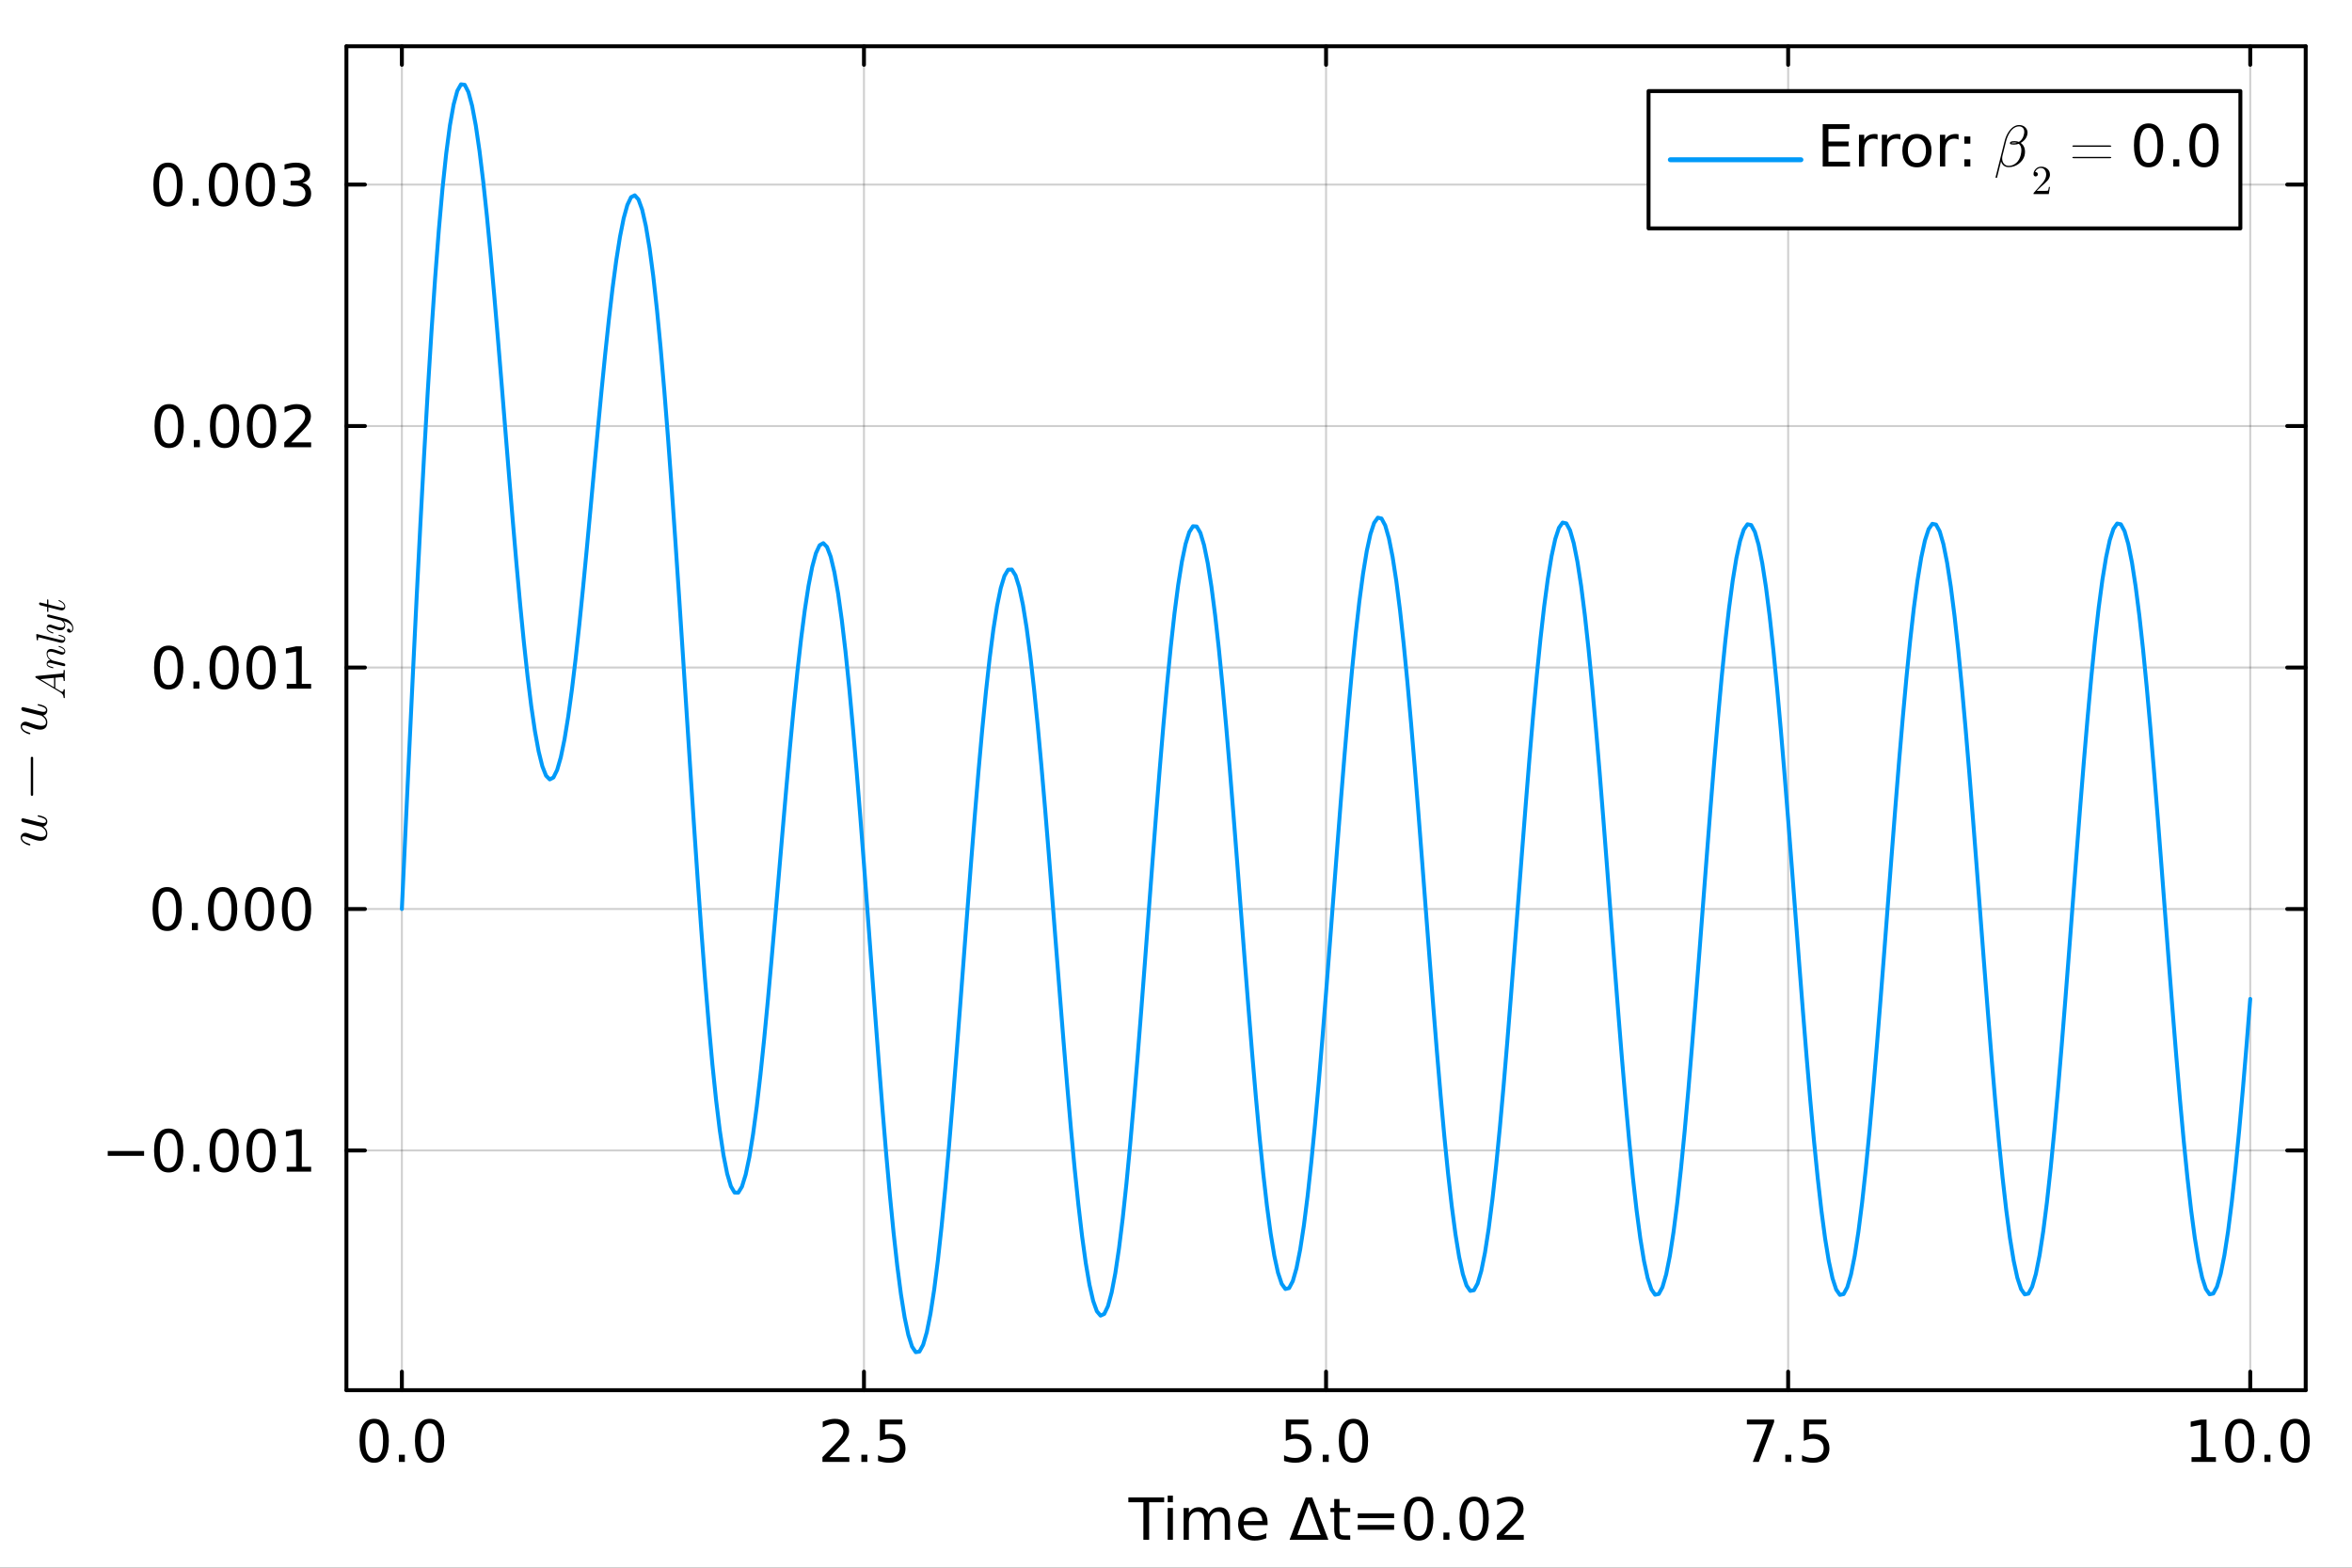 <?xml version="1.0" encoding="utf-8"?>
<svg xmlns="http://www.w3.org/2000/svg" xmlns:xlink="http://www.w3.org/1999/xlink" width="600" height="400" viewBox="0 0 2400 1600">
<rect x="0" y="0" width="2400" height="1600" fill="#333333" stroke="none"/>
<defs>
  <clipPath id="clip350">
    <rect x="0" y="0" width="2400" height="1600"/>
  </clipPath>
</defs>
<path clip-path="url(#clip350)" d="M0 1600 L2400 1600 L2400 0 L0 0  Z" fill="#ffffff" fill-rule="evenodd" fill-opacity="1"/>
<defs>
  <clipPath id="clip351">
    <rect x="480" y="0" width="1681" height="1600"/>
  </clipPath>
</defs>
<path clip-path="url(#clip350)" d="M353.491 1418.86 L2352.76 1418.86 L2352.76 47.244 L353.491 47.244  Z" fill="#ffffff" fill-rule="evenodd" fill-opacity="1"/>
<defs>
  <clipPath id="clip352">
    <rect x="353" y="47" width="2000" height="1373"/>
  </clipPath>
</defs>
<polyline clip-path="url(#clip352)" style="stroke:#000000; stroke-linecap:round; stroke-linejoin:round; stroke-width:2; stroke-opacity:0.1; fill:none" points="410.074,1418.86 410.074,47.244 "/>
<polyline clip-path="url(#clip352)" style="stroke:#000000; stroke-linecap:round; stroke-linejoin:round; stroke-width:2; stroke-opacity:0.1; fill:none" points="881.599,1418.86 881.599,47.244 "/>
<polyline clip-path="url(#clip352)" style="stroke:#000000; stroke-linecap:round; stroke-linejoin:round; stroke-width:2; stroke-opacity:0.1; fill:none" points="1353.12,1418.86 1353.12,47.244 "/>
<polyline clip-path="url(#clip352)" style="stroke:#000000; stroke-linecap:round; stroke-linejoin:round; stroke-width:2; stroke-opacity:0.1; fill:none" points="1824.65,1418.86 1824.65,47.244 "/>
<polyline clip-path="url(#clip352)" style="stroke:#000000; stroke-linecap:round; stroke-linejoin:round; stroke-width:2; stroke-opacity:0.1; fill:none" points="2296.17,1418.86 2296.17,47.244 "/>
<polyline clip-path="url(#clip352)" style="stroke:#000000; stroke-linecap:round; stroke-linejoin:round; stroke-width:2; stroke-opacity:0.1; fill:none" points="410.074,1418.86 410.074,47.244 "/>
<polyline clip-path="url(#clip352)" style="stroke:#000000; stroke-linecap:round; stroke-linejoin:round; stroke-width:2; stroke-opacity:0.1; fill:none" points="881.599,1418.86 881.599,47.244 "/>
<polyline clip-path="url(#clip352)" style="stroke:#000000; stroke-linecap:round; stroke-linejoin:round; stroke-width:2; stroke-opacity:0.1; fill:none" points="1353.12,1418.86 1353.12,47.244 "/>
<polyline clip-path="url(#clip352)" style="stroke:#000000; stroke-linecap:round; stroke-linejoin:round; stroke-width:2; stroke-opacity:0.1; fill:none" points="1824.65,1418.86 1824.65,47.244 "/>
<polyline clip-path="url(#clip352)" style="stroke:#000000; stroke-linecap:round; stroke-linejoin:round; stroke-width:2; stroke-opacity:0.1; fill:none" points="2296.17,1418.86 2296.17,47.244 "/>
<polyline clip-path="url(#clip352)" style="stroke:#000000; stroke-linecap:round; stroke-linejoin:round; stroke-width:2; stroke-opacity:0.1; fill:none" points="353.491,1174.18 2352.76,1174.18 "/>
<polyline clip-path="url(#clip352)" style="stroke:#000000; stroke-linecap:round; stroke-linejoin:round; stroke-width:2; stroke-opacity:0.1; fill:none" points="353.491,927.728 2352.76,927.728 "/>
<polyline clip-path="url(#clip352)" style="stroke:#000000; stroke-linecap:round; stroke-linejoin:round; stroke-width:2; stroke-opacity:0.1; fill:none" points="353.491,681.277 2352.76,681.277 "/>
<polyline clip-path="url(#clip352)" style="stroke:#000000; stroke-linecap:round; stroke-linejoin:round; stroke-width:2; stroke-opacity:0.1; fill:none" points="353.491,434.827 2352.76,434.827 "/>
<polyline clip-path="url(#clip352)" style="stroke:#000000; stroke-linecap:round; stroke-linejoin:round; stroke-width:2; stroke-opacity:0.1; fill:none" points="353.491,188.377 2352.76,188.377 "/>
<polyline clip-path="url(#clip352)" style="stroke:#000000; stroke-linecap:round; stroke-linejoin:round; stroke-width:2; stroke-opacity:0.1; fill:none" points="353.491,1174.18 2352.76,1174.18 "/>
<polyline clip-path="url(#clip352)" style="stroke:#000000; stroke-linecap:round; stroke-linejoin:round; stroke-width:2; stroke-opacity:0.1; fill:none" points="353.491,927.728 2352.76,927.728 "/>
<polyline clip-path="url(#clip352)" style="stroke:#000000; stroke-linecap:round; stroke-linejoin:round; stroke-width:2; stroke-opacity:0.1; fill:none" points="353.491,681.277 2352.76,681.277 "/>
<polyline clip-path="url(#clip352)" style="stroke:#000000; stroke-linecap:round; stroke-linejoin:round; stroke-width:2; stroke-opacity:0.1; fill:none" points="353.491,434.827 2352.76,434.827 "/>
<polyline clip-path="url(#clip352)" style="stroke:#000000; stroke-linecap:round; stroke-linejoin:round; stroke-width:2; stroke-opacity:0.1; fill:none" points="353.491,188.377 2352.76,188.377 "/>
<polyline clip-path="url(#clip350)" style="stroke:#000000; stroke-linecap:round; stroke-linejoin:round; stroke-width:4; stroke-opacity:1; fill:none" points="353.491,1418.86 2352.76,1418.86 "/>
<polyline clip-path="url(#clip350)" style="stroke:#000000; stroke-linecap:round; stroke-linejoin:round; stroke-width:4; stroke-opacity:1; fill:none" points="353.491,47.244 2352.76,47.244 "/>
<polyline clip-path="url(#clip350)" style="stroke:#000000; stroke-linecap:round; stroke-linejoin:round; stroke-width:4; stroke-opacity:1; fill:none" points="410.074,1418.86 410.074,1399.96 "/>
<polyline clip-path="url(#clip350)" style="stroke:#000000; stroke-linecap:round; stroke-linejoin:round; stroke-width:4; stroke-opacity:1; fill:none" points="881.599,1418.86 881.599,1399.96 "/>
<polyline clip-path="url(#clip350)" style="stroke:#000000; stroke-linecap:round; stroke-linejoin:round; stroke-width:4; stroke-opacity:1; fill:none" points="1353.12,1418.86 1353.12,1399.96 "/>
<polyline clip-path="url(#clip350)" style="stroke:#000000; stroke-linecap:round; stroke-linejoin:round; stroke-width:4; stroke-opacity:1; fill:none" points="1824.65,1418.86 1824.65,1399.96 "/>
<polyline clip-path="url(#clip350)" style="stroke:#000000; stroke-linecap:round; stroke-linejoin:round; stroke-width:4; stroke-opacity:1; fill:none" points="2296.17,1418.86 2296.17,1399.96 "/>
<polyline clip-path="url(#clip350)" style="stroke:#000000; stroke-linecap:round; stroke-linejoin:round; stroke-width:4; stroke-opacity:1; fill:none" points="410.074,47.244 410.074,66.142 "/>
<polyline clip-path="url(#clip350)" style="stroke:#000000; stroke-linecap:round; stroke-linejoin:round; stroke-width:4; stroke-opacity:1; fill:none" points="881.599,47.244 881.599,66.142 "/>
<polyline clip-path="url(#clip350)" style="stroke:#000000; stroke-linecap:round; stroke-linejoin:round; stroke-width:4; stroke-opacity:1; fill:none" points="1353.12,47.244 1353.12,66.142 "/>
<polyline clip-path="url(#clip350)" style="stroke:#000000; stroke-linecap:round; stroke-linejoin:round; stroke-width:4; stroke-opacity:1; fill:none" points="1824.65,47.244 1824.65,66.142 "/>
<polyline clip-path="url(#clip350)" style="stroke:#000000; stroke-linecap:round; stroke-linejoin:round; stroke-width:4; stroke-opacity:1; fill:none" points="2296.17,47.244 2296.17,66.142 "/>
<path clip-path="url(#clip350)" d="M381.805 1452.71 Q377.291 1452.71 375.005 1457.16 Q372.748 1461.59 372.748 1470.5 Q372.748 1479.39 375.005 1483.84 Q377.291 1488.27 381.805 1488.27 Q386.347 1488.27 388.604 1483.84 Q390.89 1479.39 390.89 1470.5 Q390.89 1461.59 388.604 1457.16 Q386.347 1452.71 381.805 1452.71 M381.805 1448.08 Q389.067 1448.08 392.887 1453.84 Q396.735 1459.57 396.735 1470.5 Q396.735 1481.41 392.887 1487.17 Q389.067 1492.9 381.805 1492.9 Q374.542 1492.9 370.694 1487.17 Q366.874 1481.41 366.874 1470.5 Q366.874 1459.57 370.694 1453.84 Q374.542 1448.08 381.805 1448.08 Z" fill="#000000" fill-rule="nonzero" fill-opacity="1" /><path clip-path="url(#clip350)" d="M407.007 1484.71 L413.112 1484.71 L413.112 1492.06 L407.007 1492.06 L407.007 1484.71 Z" fill="#000000" fill-rule="nonzero" fill-opacity="1" /><path clip-path="url(#clip350)" d="M438.344 1452.71 Q433.83 1452.71 431.544 1457.16 Q429.287 1461.59 429.287 1470.5 Q429.287 1479.39 431.544 1483.84 Q433.83 1488.27 438.344 1488.27 Q442.886 1488.27 445.143 1483.84 Q447.429 1479.39 447.429 1470.5 Q447.429 1461.59 445.143 1457.16 Q442.886 1452.71 438.344 1452.71 M438.344 1448.08 Q445.606 1448.08 449.426 1453.84 Q453.274 1459.57 453.274 1470.5 Q453.274 1481.41 449.426 1487.17 Q445.606 1492.9 438.344 1492.9 Q431.081 1492.9 427.233 1487.17 Q423.413 1481.41 423.413 1470.5 Q423.413 1459.57 427.233 1453.84 Q431.081 1448.08 438.344 1448.08 Z" fill="#000000" fill-rule="nonzero" fill-opacity="1" /><path clip-path="url(#clip350)" d="M846.269 1487.14 L866.668 1487.14 L866.668 1492.06 L839.238 1492.06 L839.238 1487.14 Q842.565 1483.7 848.295 1477.91 Q854.053 1472.09 855.528 1470.42 Q858.335 1467.26 859.435 1465.09 Q860.563 1462.89 860.563 1460.78 Q860.563 1457.34 858.132 1455.17 Q855.731 1453 851.854 1453 Q849.105 1453 846.038 1453.95 Q842.999 1454.91 839.527 1456.85 L839.527 1450.94 Q843.057 1449.53 846.124 1448.8 Q849.192 1448.08 851.738 1448.08 Q858.451 1448.08 862.444 1451.44 Q866.437 1454.79 866.437 1460.4 Q866.437 1463.07 865.424 1465.47 Q864.44 1467.84 861.807 1471.08 Q861.084 1471.92 857.207 1475.94 Q853.329 1479.94 846.269 1487.14 Z" fill="#000000" fill-rule="nonzero" fill-opacity="1" /><path clip-path="url(#clip350)" d="M878.937 1484.71 L885.042 1484.71 L885.042 1492.06 L878.937 1492.06 L878.937 1484.71 Z" fill="#000000" fill-rule="nonzero" fill-opacity="1" /><path clip-path="url(#clip350)" d="M897.831 1448.86 L920.777 1448.86 L920.777 1453.78 L903.184 1453.78 L903.184 1464.37 Q904.457 1463.93 905.731 1463.73 Q907.004 1463.5 908.277 1463.5 Q915.511 1463.5 919.735 1467.47 Q923.96 1471.43 923.96 1478.2 Q923.96 1485.17 919.619 1489.05 Q915.279 1492.9 907.38 1492.9 Q904.66 1492.9 901.824 1492.44 Q899.018 1491.97 896.008 1491.05 L896.008 1485.17 Q898.613 1486.59 901.39 1487.29 Q904.168 1487.98 907.264 1487.98 Q912.27 1487.98 915.192 1485.35 Q918.115 1482.71 918.115 1478.2 Q918.115 1473.69 915.192 1471.05 Q912.27 1468.42 907.264 1468.42 Q904.92 1468.42 902.577 1468.94 Q900.262 1469.46 897.831 1470.56 L897.831 1448.86 Z" fill="#000000" fill-rule="nonzero" fill-opacity="1" /><path clip-path="url(#clip350)" d="M1312.08 1448.86 L1335.02 1448.86 L1335.02 1453.78 L1317.43 1453.78 L1317.43 1464.37 Q1318.71 1463.93 1319.98 1463.73 Q1321.25 1463.5 1322.52 1463.5 Q1329.76 1463.5 1333.98 1467.47 Q1338.21 1471.43 1338.21 1478.2 Q1338.21 1485.17 1333.87 1489.05 Q1329.53 1492.9 1321.63 1492.9 Q1318.91 1492.9 1316.07 1492.44 Q1313.27 1491.97 1310.26 1491.05 L1310.26 1485.17 Q1312.86 1486.59 1315.64 1487.29 Q1318.42 1487.98 1321.51 1487.98 Q1326.52 1487.98 1329.44 1485.35 Q1332.36 1482.71 1332.36 1478.2 Q1332.36 1473.69 1329.44 1471.05 Q1326.52 1468.42 1321.51 1468.42 Q1319.17 1468.42 1316.82 1468.94 Q1314.51 1469.46 1312.08 1470.56 L1312.08 1448.86 Z" fill="#000000" fill-rule="nonzero" fill-opacity="1" /><path clip-path="url(#clip350)" d="M1349.72 1484.71 L1355.83 1484.71 L1355.83 1492.06 L1349.72 1492.06 L1349.72 1484.71 Z" fill="#000000" fill-rule="nonzero" fill-opacity="1" /><path clip-path="url(#clip350)" d="M1381.06 1452.71 Q1376.55 1452.71 1374.26 1457.16 Q1372 1461.59 1372 1470.5 Q1372 1479.39 1374.26 1483.84 Q1376.55 1488.27 1381.06 1488.27 Q1385.6 1488.27 1387.86 1483.84 Q1390.15 1479.39 1390.15 1470.5 Q1390.15 1461.59 1387.86 1457.16 Q1385.6 1452.71 1381.06 1452.71 M1381.06 1448.08 Q1388.32 1448.08 1392.14 1453.84 Q1395.99 1459.57 1395.99 1470.5 Q1395.99 1481.41 1392.14 1487.17 Q1388.32 1492.9 1381.06 1492.9 Q1373.8 1492.9 1369.95 1487.17 Q1366.13 1481.41 1366.13 1470.5 Q1366.13 1459.57 1369.95 1453.84 Q1373.8 1448.08 1381.06 1448.08 Z" fill="#000000" fill-rule="nonzero" fill-opacity="1" /><path clip-path="url(#clip350)" d="M1782.55 1448.86 L1810.33 1448.86 L1810.33 1451.35 L1794.64 1492.06 L1788.54 1492.06 L1803.29 1453.78 L1782.55 1453.78 L1782.55 1448.86 Z" fill="#000000" fill-rule="nonzero" fill-opacity="1" /><path clip-path="url(#clip350)" d="M1821.73 1484.71 L1827.83 1484.71 L1827.83 1492.06 L1821.73 1492.06 L1821.73 1484.71 Z" fill="#000000" fill-rule="nonzero" fill-opacity="1" /><path clip-path="url(#clip350)" d="M1840.62 1448.86 L1863.57 1448.86 L1863.57 1453.78 L1845.97 1453.78 L1845.97 1464.37 Q1847.25 1463.93 1848.52 1463.73 Q1849.79 1463.5 1851.07 1463.5 Q1858.3 1463.5 1862.52 1467.47 Q1866.75 1471.43 1866.75 1478.2 Q1866.75 1485.17 1862.41 1489.05 Q1858.07 1492.9 1850.17 1492.9 Q1847.45 1492.9 1844.61 1492.44 Q1841.81 1491.97 1838.8 1491.05 L1838.8 1485.17 Q1841.4 1486.59 1844.18 1487.29 Q1846.96 1487.98 1850.05 1487.98 Q1855.06 1487.98 1857.98 1485.35 Q1860.9 1482.71 1860.9 1478.2 Q1860.9 1473.69 1857.98 1471.05 Q1855.06 1468.42 1850.05 1468.42 Q1847.71 1468.42 1845.37 1468.94 Q1843.05 1469.46 1840.62 1470.56 L1840.62 1448.86 Z" fill="#000000" fill-rule="nonzero" fill-opacity="1" /><path clip-path="url(#clip350)" d="M2236.26 1487.14 L2245.81 1487.14 L2245.81 1454.18 L2235.42 1456.27 L2235.42 1450.94 L2245.75 1448.86 L2251.6 1448.86 L2251.6 1487.14 L2261.15 1487.14 L2261.15 1492.06 L2236.26 1492.06 L2236.26 1487.14 Z" fill="#000000" fill-rule="nonzero" fill-opacity="1" /><path clip-path="url(#clip350)" d="M2285.45 1452.71 Q2280.94 1452.71 2278.65 1457.16 Q2276.4 1461.59 2276.4 1470.5 Q2276.4 1479.39 2278.65 1483.84 Q2280.94 1488.27 2285.45 1488.27 Q2290 1488.27 2292.25 1483.84 Q2294.54 1479.39 2294.54 1470.5 Q2294.54 1461.59 2292.25 1457.16 Q2290 1452.71 2285.45 1452.71 M2285.45 1448.08 Q2292.72 1448.08 2296.53 1453.84 Q2300.38 1459.57 2300.38 1470.5 Q2300.38 1481.41 2296.53 1487.17 Q2292.72 1492.9 2285.45 1492.9 Q2278.19 1492.9 2274.34 1487.17 Q2270.52 1481.41 2270.52 1470.5 Q2270.52 1459.57 2274.34 1453.84 Q2278.19 1448.08 2285.45 1448.08 Z" fill="#000000" fill-rule="nonzero" fill-opacity="1" /><path clip-path="url(#clip350)" d="M2310.65 1484.71 L2316.76 1484.71 L2316.76 1492.06 L2310.65 1492.06 L2310.65 1484.71 Z" fill="#000000" fill-rule="nonzero" fill-opacity="1" /><path clip-path="url(#clip350)" d="M2341.99 1452.71 Q2337.48 1452.71 2335.19 1457.16 Q2332.93 1461.59 2332.93 1470.5 Q2332.93 1479.39 2335.19 1483.84 Q2337.48 1488.27 2341.99 1488.27 Q2346.53 1488.27 2348.79 1483.84 Q2351.08 1479.39 2351.08 1470.5 Q2351.08 1461.59 2348.79 1457.16 Q2346.53 1452.71 2341.99 1452.71 M2341.99 1448.08 Q2349.25 1448.08 2353.07 1453.84 Q2356.92 1459.57 2356.92 1470.5 Q2356.92 1481.41 2353.07 1487.17 Q2349.25 1492.9 2341.99 1492.9 Q2334.73 1492.9 2330.88 1487.17 Q2327.06 1481.41 2327.06 1470.5 Q2327.06 1459.57 2330.88 1453.84 Q2334.73 1448.08 2341.99 1448.08 Z" fill="#000000" fill-rule="nonzero" fill-opacity="1" /><path clip-path="url(#clip350)" d="M1151.39 1528.3 L1187.93 1528.3 L1187.93 1533.22 L1172.6 1533.22 L1172.6 1571.5 L1166.72 1571.5 L1166.72 1533.22 L1151.39 1533.22 L1151.39 1528.3 Z" fill="#000000" fill-rule="nonzero" fill-opacity="1" /><path clip-path="url(#clip350)" d="M1191.52 1539.09 L1196.85 1539.09 L1196.85 1571.5 L1191.52 1571.5 L1191.52 1539.09 M1191.52 1526.48 L1196.85 1526.48 L1196.85 1533.22 L1191.52 1533.22 L1191.52 1526.48 Z" fill="#000000" fill-rule="nonzero" fill-opacity="1" /><path clip-path="url(#clip350)" d="M1233.22 1545.31 Q1235.21 1541.73 1237.99 1540.02 Q1240.77 1538.31 1244.53 1538.31 Q1249.59 1538.31 1252.34 1541.87 Q1255.09 1545.4 1255.09 1551.94 L1255.09 1571.5 L1249.74 1571.5 L1249.74 1552.11 Q1249.74 1547.45 1248.09 1545.2 Q1246.44 1542.94 1243.05 1542.94 Q1238.92 1542.94 1236.52 1545.69 Q1234.11 1548.44 1234.11 1553.18 L1234.11 1571.5 L1228.76 1571.5 L1228.76 1552.11 Q1228.76 1547.43 1227.11 1545.2 Q1225.46 1542.94 1222.02 1542.94 Q1217.94 1542.94 1215.54 1545.72 Q1213.14 1548.47 1213.14 1553.18 L1213.14 1571.5 L1207.78 1571.5 L1207.78 1539.09 L1213.14 1539.09 L1213.14 1544.13 Q1214.96 1541.15 1217.51 1539.73 Q1220.05 1538.31 1223.55 1538.31 Q1227.08 1538.31 1229.54 1540.11 Q1232.03 1541.9 1233.22 1545.31 Z" fill="#000000" fill-rule="nonzero" fill-opacity="1" /><path clip-path="url(#clip350)" d="M1293.43 1553.97 L1293.43 1556.57 L1268.95 1556.57 Q1269.3 1562.07 1272.25 1564.96 Q1275.23 1567.83 1280.53 1567.83 Q1283.59 1567.83 1286.46 1567.07 Q1289.35 1566.32 1292.19 1564.82 L1292.19 1569.85 Q1289.32 1571.07 1286.31 1571.7 Q1283.3 1572.34 1280.21 1572.34 Q1272.45 1572.34 1267.91 1567.83 Q1263.4 1563.31 1263.4 1555.61 Q1263.4 1547.66 1267.68 1543 Q1271.99 1538.31 1279.28 1538.31 Q1285.82 1538.31 1289.61 1542.54 Q1293.43 1546.73 1293.43 1553.97 M1288.11 1552.4 Q1288.05 1548.03 1285.65 1545.43 Q1283.27 1542.83 1279.34 1542.83 Q1274.88 1542.83 1272.19 1545.34 Q1269.53 1547.86 1269.13 1552.43 L1288.11 1552.4 Z" fill="#000000" fill-rule="nonzero" fill-opacity="1" /><path clip-path="url(#clip350)" d="M1335.68 1534.06 L1323.81 1566.64 L1347.57 1566.64 L1335.68 1534.06 M1315.88 1571.5 L1332.38 1528.3 L1339 1528.3 L1355.47 1571.5 L1315.88 1571.5 Z" fill="#000000" fill-rule="nonzero" fill-opacity="1" /><path clip-path="url(#clip350)" d="M1366.81 1529.89 L1366.81 1539.09 L1377.78 1539.09 L1377.78 1543.23 L1366.81 1543.23 L1366.81 1560.82 Q1366.81 1564.79 1367.88 1565.92 Q1368.98 1567.04 1372.31 1567.04 L1377.78 1567.04 L1377.78 1571.5 L1372.31 1571.5 Q1366.14 1571.5 1363.8 1569.21 Q1361.46 1566.9 1361.46 1560.82 L1361.46 1543.23 L1357.55 1543.23 L1357.55 1539.09 L1361.46 1539.09 L1361.46 1529.89 L1366.81 1529.89 Z" fill="#000000" fill-rule="nonzero" fill-opacity="1" /><path clip-path="url(#clip350)" d="M1385.47 1544.59 L1422.57 1544.59 L1422.57 1549.45 L1385.47 1549.45 L1385.47 1544.59 M1385.47 1556.4 L1422.57 1556.4 L1422.57 1561.31 L1385.47 1561.31 L1385.47 1556.4 Z" fill="#000000" fill-rule="nonzero" fill-opacity="1" /><path clip-path="url(#clip350)" d="M1447.68 1532.15 Q1443.17 1532.15 1440.88 1536.6 Q1438.63 1541.03 1438.63 1549.94 Q1438.63 1558.83 1440.88 1563.28 Q1443.17 1567.71 1447.68 1567.71 Q1452.23 1567.71 1454.48 1563.28 Q1456.77 1558.83 1456.77 1549.94 Q1456.77 1541.03 1454.48 1536.6 Q1452.23 1532.15 1447.68 1532.15 M1447.68 1527.52 Q1454.95 1527.52 1458.77 1533.28 Q1462.61 1539.01 1462.61 1549.94 Q1462.61 1560.85 1458.77 1566.61 Q1454.95 1572.34 1447.68 1572.34 Q1440.42 1572.34 1436.57 1566.61 Q1432.75 1560.85 1432.75 1549.94 Q1432.75 1539.01 1436.57 1533.28 Q1440.42 1527.52 1447.68 1527.52 Z" fill="#000000" fill-rule="nonzero" fill-opacity="1" /><path clip-path="url(#clip350)" d="M1472.89 1564.15 L1478.99 1564.15 L1478.99 1571.5 L1472.89 1571.5 L1472.89 1564.15 Z" fill="#000000" fill-rule="nonzero" fill-opacity="1" /><path clip-path="url(#clip350)" d="M1504.22 1532.15 Q1499.71 1532.15 1497.42 1536.6 Q1495.17 1541.03 1495.17 1549.94 Q1495.17 1558.83 1497.42 1563.28 Q1499.71 1567.71 1504.22 1567.71 Q1508.77 1567.71 1511.02 1563.28 Q1513.31 1558.83 1513.31 1549.94 Q1513.31 1541.03 1511.02 1536.6 Q1508.77 1532.15 1504.22 1532.15 M1504.22 1527.52 Q1511.48 1527.52 1515.3 1533.28 Q1519.15 1539.01 1519.15 1549.94 Q1519.15 1560.85 1515.3 1566.61 Q1511.48 1572.34 1504.22 1572.34 Q1496.96 1572.34 1493.11 1566.61 Q1489.29 1560.85 1489.29 1549.94 Q1489.29 1539.01 1493.11 1533.28 Q1496.96 1527.52 1504.22 1527.52 Z" fill="#000000" fill-rule="nonzero" fill-opacity="1" /><path clip-path="url(#clip350)" d="M1534.46 1566.58 L1554.86 1566.58 L1554.86 1571.5 L1527.43 1571.5 L1527.43 1566.58 Q1530.76 1563.14 1536.48 1557.35 Q1542.24 1551.53 1543.72 1549.86 Q1546.53 1546.7 1547.62 1544.53 Q1548.75 1542.33 1548.75 1540.22 Q1548.75 1536.78 1546.32 1534.61 Q1543.92 1532.44 1540.04 1532.44 Q1537.29 1532.44 1534.23 1533.39 Q1531.19 1534.35 1527.72 1536.29 L1527.72 1530.38 Q1531.25 1528.97 1534.31 1528.24 Q1537.38 1527.52 1539.93 1527.52 Q1546.64 1527.52 1550.63 1530.88 Q1554.63 1534.23 1554.63 1539.84 Q1554.63 1542.51 1553.61 1544.91 Q1552.63 1547.28 1550 1550.52 Q1549.27 1551.36 1545.4 1555.38 Q1541.52 1559.38 1534.46 1566.58 Z" fill="#000000" fill-rule="nonzero" fill-opacity="1" /><polyline clip-path="url(#clip350)" style="stroke:#000000; stroke-linecap:round; stroke-linejoin:round; stroke-width:4; stroke-opacity:1; fill:none" points="353.491,1418.86 353.491,47.244 "/>
<polyline clip-path="url(#clip350)" style="stroke:#000000; stroke-linecap:round; stroke-linejoin:round; stroke-width:4; stroke-opacity:1; fill:none" points="2352.76,1418.86 2352.76,47.244 "/>
<polyline clip-path="url(#clip350)" style="stroke:#000000; stroke-linecap:round; stroke-linejoin:round; stroke-width:4; stroke-opacity:1; fill:none" points="353.491,1174.18 372.389,1174.18 "/>
<polyline clip-path="url(#clip350)" style="stroke:#000000; stroke-linecap:round; stroke-linejoin:round; stroke-width:4; stroke-opacity:1; fill:none" points="353.491,927.728 372.389,927.728 "/>
<polyline clip-path="url(#clip350)" style="stroke:#000000; stroke-linecap:round; stroke-linejoin:round; stroke-width:4; stroke-opacity:1; fill:none" points="353.491,681.277 372.389,681.277 "/>
<polyline clip-path="url(#clip350)" style="stroke:#000000; stroke-linecap:round; stroke-linejoin:round; stroke-width:4; stroke-opacity:1; fill:none" points="353.491,434.827 372.389,434.827 "/>
<polyline clip-path="url(#clip350)" style="stroke:#000000; stroke-linecap:round; stroke-linejoin:round; stroke-width:4; stroke-opacity:1; fill:none" points="353.491,188.377 372.389,188.377 "/>
<polyline clip-path="url(#clip350)" style="stroke:#000000; stroke-linecap:round; stroke-linejoin:round; stroke-width:4; stroke-opacity:1; fill:none" points="2352.76,1174.18 2333.86,1174.18 "/>
<polyline clip-path="url(#clip350)" style="stroke:#000000; stroke-linecap:round; stroke-linejoin:round; stroke-width:4; stroke-opacity:1; fill:none" points="2352.76,927.728 2333.86,927.728 "/>
<polyline clip-path="url(#clip350)" style="stroke:#000000; stroke-linecap:round; stroke-linejoin:round; stroke-width:4; stroke-opacity:1; fill:none" points="2352.76,681.277 2333.86,681.277 "/>
<polyline clip-path="url(#clip350)" style="stroke:#000000; stroke-linecap:round; stroke-linejoin:round; stroke-width:4; stroke-opacity:1; fill:none" points="2352.76,434.827 2333.86,434.827 "/>
<polyline clip-path="url(#clip350)" style="stroke:#000000; stroke-linecap:round; stroke-linejoin:round; stroke-width:4; stroke-opacity:1; fill:none" points="2352.76,188.377 2333.86,188.377 "/>
<path clip-path="url(#clip350)" d="M109.94 1174.74 L147.035 1174.74 L147.035 1179.66 L109.94 1179.66 L109.94 1174.74 Z" fill="#000000" fill-rule="nonzero" fill-opacity="1" /><path clip-path="url(#clip350)" d="M172.15 1156.43 Q167.637 1156.43 165.351 1160.88 Q163.094 1165.31 163.094 1174.22 Q163.094 1183.1 165.351 1187.56 Q167.637 1191.99 172.15 1191.99 Q176.693 1191.99 178.95 1187.56 Q181.236 1183.1 181.236 1174.22 Q181.236 1165.31 178.95 1160.88 Q176.693 1156.43 172.15 1156.43 M172.15 1151.8 Q179.413 1151.8 183.233 1157.55 Q187.081 1163.28 187.081 1174.22 Q187.081 1185.13 183.233 1190.89 Q179.413 1196.62 172.15 1196.62 Q164.888 1196.62 161.039 1190.89 Q157.22 1185.13 157.22 1174.22 Q157.22 1163.28 161.039 1157.55 Q164.888 1151.8 172.15 1151.8 Z" fill="#000000" fill-rule="nonzero" fill-opacity="1" /><path clip-path="url(#clip350)" d="M197.353 1188.43 L203.458 1188.43 L203.458 1195.78 L197.353 1195.78 L197.353 1188.43 Z" fill="#000000" fill-rule="nonzero" fill-opacity="1" /><path clip-path="url(#clip350)" d="M228.69 1156.43 Q224.176 1156.43 221.89 1160.88 Q219.633 1165.31 219.633 1174.22 Q219.633 1183.1 221.89 1187.56 Q224.176 1191.99 228.69 1191.99 Q233.232 1191.99 235.489 1187.56 Q237.775 1183.1 237.775 1174.22 Q237.775 1165.31 235.489 1160.88 Q233.232 1156.43 228.69 1156.43 M228.69 1151.8 Q235.952 1151.8 239.772 1157.55 Q243.62 1163.28 243.62 1174.22 Q243.62 1185.13 239.772 1190.89 Q235.952 1196.62 228.69 1196.62 Q221.427 1196.62 217.578 1190.89 Q213.759 1185.13 213.759 1174.22 Q213.759 1163.28 217.578 1157.55 Q221.427 1151.8 228.69 1151.8 Z" fill="#000000" fill-rule="nonzero" fill-opacity="1" /><path clip-path="url(#clip350)" d="M266.392 1156.43 Q261.878 1156.43 259.592 1160.88 Q257.335 1165.31 257.335 1174.22 Q257.335 1183.1 259.592 1187.56 Q261.878 1191.99 266.392 1191.99 Q270.935 1191.99 273.192 1187.56 Q275.477 1183.1 275.477 1174.22 Q275.477 1165.31 273.192 1160.88 Q270.935 1156.43 266.392 1156.43 M266.392 1151.8 Q273.655 1151.8 277.474 1157.55 Q281.322 1163.28 281.322 1174.22 Q281.322 1185.13 277.474 1190.89 Q273.655 1196.62 266.392 1196.62 Q259.129 1196.62 255.281 1190.89 Q251.461 1185.13 251.461 1174.22 Q251.461 1163.28 255.281 1157.55 Q259.129 1151.8 266.392 1151.8 Z" fill="#000000" fill-rule="nonzero" fill-opacity="1" /><path clip-path="url(#clip350)" d="M292.607 1190.86 L302.156 1190.86 L302.156 1157.9 L291.768 1159.99 L291.768 1154.66 L302.098 1152.58 L307.943 1152.58 L307.943 1190.86 L317.491 1190.86 L317.491 1195.78 L292.607 1195.78 L292.607 1190.86 Z" fill="#000000" fill-rule="nonzero" fill-opacity="1" /><path clip-path="url(#clip350)" d="M170.617 909.976 Q166.103 909.976 163.817 914.432 Q161.56 918.859 161.56 927.771 Q161.56 936.654 163.817 941.11 Q166.103 945.537 170.617 945.537 Q175.16 945.537 177.417 941.11 Q179.703 936.654 179.703 927.771 Q179.703 918.859 177.417 914.432 Q175.16 909.976 170.617 909.976 M170.617 905.347 Q177.88 905.347 181.699 911.105 Q185.547 916.834 185.547 927.771 Q185.547 938.68 181.699 944.438 Q177.88 950.167 170.617 950.167 Q163.354 950.167 159.506 944.438 Q155.686 938.68 155.686 927.771 Q155.686 916.834 159.506 911.105 Q163.354 905.347 170.617 905.347 Z" fill="#000000" fill-rule="nonzero" fill-opacity="1" /><path clip-path="url(#clip350)" d="M195.819 941.978 L201.925 941.978 L201.925 949.328 L195.819 949.328 L195.819 941.978 Z" fill="#000000" fill-rule="nonzero" fill-opacity="1" /><path clip-path="url(#clip350)" d="M227.156 909.976 Q222.642 909.976 220.356 914.432 Q218.099 918.859 218.099 927.771 Q218.099 936.654 220.356 941.11 Q222.642 945.537 227.156 945.537 Q231.699 945.537 233.956 941.11 Q236.242 936.654 236.242 927.771 Q236.242 918.859 233.956 914.432 Q231.699 909.976 227.156 909.976 M227.156 905.347 Q234.419 905.347 238.238 911.105 Q242.086 916.834 242.086 927.771 Q242.086 938.68 238.238 944.438 Q234.419 950.167 227.156 950.167 Q219.893 950.167 216.045 944.438 Q212.225 938.68 212.225 927.771 Q212.225 916.834 216.045 911.105 Q219.893 905.347 227.156 905.347 Z" fill="#000000" fill-rule="nonzero" fill-opacity="1" /><path clip-path="url(#clip350)" d="M264.858 909.976 Q260.344 909.976 258.059 914.432 Q255.802 918.859 255.802 927.771 Q255.802 936.654 258.059 941.11 Q260.344 945.537 264.858 945.537 Q269.401 945.537 271.658 941.11 Q273.944 936.654 273.944 927.771 Q273.944 918.859 271.658 914.432 Q269.401 909.976 264.858 909.976 M264.858 905.347 Q272.121 905.347 275.94 911.105 Q279.789 916.834 279.789 927.771 Q279.789 938.68 275.94 944.438 Q272.121 950.167 264.858 950.167 Q257.596 950.167 253.747 944.438 Q249.928 938.68 249.928 927.771 Q249.928 916.834 253.747 911.105 Q257.596 905.347 264.858 905.347 Z" fill="#000000" fill-rule="nonzero" fill-opacity="1" /><path clip-path="url(#clip350)" d="M302.561 909.976 Q298.047 909.976 295.761 914.432 Q293.504 918.859 293.504 927.771 Q293.504 936.654 295.761 941.11 Q298.047 945.537 302.561 945.537 Q307.103 945.537 309.36 941.11 Q311.646 936.654 311.646 927.771 Q311.646 918.859 309.36 914.432 Q307.103 909.976 302.561 909.976 M302.561 905.347 Q309.823 905.347 313.643 911.105 Q317.491 916.834 317.491 927.771 Q317.491 938.68 313.643 944.438 Q309.823 950.167 302.561 950.167 Q295.298 950.167 291.45 944.438 Q287.63 938.68 287.63 927.771 Q287.63 916.834 291.45 911.105 Q295.298 905.347 302.561 905.347 Z" fill="#000000" fill-rule="nonzero" fill-opacity="1" /><path clip-path="url(#clip350)" d="M172.15 663.526 Q167.637 663.526 165.351 667.982 Q163.094 672.409 163.094 681.321 Q163.094 690.204 165.351 694.66 Q167.637 699.087 172.15 699.087 Q176.693 699.087 178.95 694.66 Q181.236 690.204 181.236 681.321 Q181.236 672.409 178.95 667.982 Q176.693 663.526 172.15 663.526 M172.15 658.896 Q179.413 658.896 183.233 664.654 Q187.081 670.383 187.081 681.321 Q187.081 692.229 183.233 697.987 Q179.413 703.717 172.15 703.717 Q164.888 703.717 161.039 697.987 Q157.22 692.229 157.22 681.321 Q157.22 670.383 161.039 664.654 Q164.888 658.896 172.15 658.896 Z" fill="#000000" fill-rule="nonzero" fill-opacity="1" /><path clip-path="url(#clip350)" d="M197.353 695.528 L203.458 695.528 L203.458 702.877 L197.353 702.877 L197.353 695.528 Z" fill="#000000" fill-rule="nonzero" fill-opacity="1" /><path clip-path="url(#clip350)" d="M228.69 663.526 Q224.176 663.526 221.89 667.982 Q219.633 672.409 219.633 681.321 Q219.633 690.204 221.89 694.66 Q224.176 699.087 228.69 699.087 Q233.232 699.087 235.489 694.66 Q237.775 690.204 237.775 681.321 Q237.775 672.409 235.489 667.982 Q233.232 663.526 228.69 663.526 M228.69 658.896 Q235.952 658.896 239.772 664.654 Q243.62 670.383 243.62 681.321 Q243.62 692.229 239.772 697.987 Q235.952 703.717 228.69 703.717 Q221.427 703.717 217.578 697.987 Q213.759 692.229 213.759 681.321 Q213.759 670.383 217.578 664.654 Q221.427 658.896 228.69 658.896 Z" fill="#000000" fill-rule="nonzero" fill-opacity="1" /><path clip-path="url(#clip350)" d="M266.392 663.526 Q261.878 663.526 259.592 667.982 Q257.335 672.409 257.335 681.321 Q257.335 690.204 259.592 694.66 Q261.878 699.087 266.392 699.087 Q270.935 699.087 273.192 694.66 Q275.477 690.204 275.477 681.321 Q275.477 672.409 273.192 667.982 Q270.935 663.526 266.392 663.526 M266.392 658.896 Q273.655 658.896 277.474 664.654 Q281.322 670.383 281.322 681.321 Q281.322 692.229 277.474 697.987 Q273.655 703.717 266.392 703.717 Q259.129 703.717 255.281 697.987 Q251.461 692.229 251.461 681.321 Q251.461 670.383 255.281 664.654 Q259.129 658.896 266.392 658.896 Z" fill="#000000" fill-rule="nonzero" fill-opacity="1" /><path clip-path="url(#clip350)" d="M292.607 697.959 L302.156 697.959 L302.156 665.002 L291.768 667.085 L291.768 661.761 L302.098 659.677 L307.943 659.677 L307.943 697.959 L317.491 697.959 L317.491 702.877 L292.607 702.877 L292.607 697.959 Z" fill="#000000" fill-rule="nonzero" fill-opacity="1" /><path clip-path="url(#clip350)" d="M172.613 417.076 Q168.1 417.076 165.814 421.532 Q163.557 425.959 163.557 434.871 Q163.557 443.754 165.814 448.21 Q168.1 452.637 172.613 452.637 Q177.156 452.637 179.413 448.21 Q181.699 443.754 181.699 434.871 Q181.699 425.959 179.413 421.532 Q177.156 417.076 172.613 417.076 M172.613 412.446 Q179.876 412.446 183.696 418.204 Q187.544 423.933 187.544 434.871 Q187.544 445.779 183.696 451.537 Q179.876 457.266 172.613 457.266 Q165.351 457.266 161.502 451.537 Q157.683 445.779 157.683 434.871 Q157.683 423.933 161.502 418.204 Q165.351 412.446 172.613 412.446 Z" fill="#000000" fill-rule="nonzero" fill-opacity="1" /><path clip-path="url(#clip350)" d="M197.816 449.078 L203.921 449.078 L203.921 456.427 L197.816 456.427 L197.816 449.078 Z" fill="#000000" fill-rule="nonzero" fill-opacity="1" /><path clip-path="url(#clip350)" d="M229.152 417.076 Q224.639 417.076 222.353 421.532 Q220.096 425.959 220.096 434.871 Q220.096 443.754 222.353 448.21 Q224.639 452.637 229.152 452.637 Q233.695 452.637 235.952 448.21 Q238.238 443.754 238.238 434.871 Q238.238 425.959 235.952 421.532 Q233.695 417.076 229.152 417.076 M229.152 412.446 Q236.415 412.446 240.235 418.204 Q244.083 423.933 244.083 434.871 Q244.083 445.779 240.235 451.537 Q236.415 457.266 229.152 457.266 Q221.89 457.266 218.041 451.537 Q214.222 445.779 214.222 434.871 Q214.222 423.933 218.041 418.204 Q221.89 412.446 229.152 412.446 Z" fill="#000000" fill-rule="nonzero" fill-opacity="1" /><path clip-path="url(#clip350)" d="M266.855 417.076 Q262.341 417.076 260.055 421.532 Q257.798 425.959 257.798 434.871 Q257.798 443.754 260.055 448.21 Q262.341 452.637 266.855 452.637 Q271.398 452.637 273.655 448.21 Q275.94 443.754 275.94 434.871 Q275.94 425.959 273.655 421.532 Q271.398 417.076 266.855 417.076 M266.855 412.446 Q274.118 412.446 277.937 418.204 Q281.785 423.933 281.785 434.871 Q281.785 445.779 277.937 451.537 Q274.118 457.266 266.855 457.266 Q259.592 457.266 255.744 451.537 Q251.924 445.779 251.924 434.871 Q251.924 423.933 255.744 418.204 Q259.592 412.446 266.855 412.446 Z" fill="#000000" fill-rule="nonzero" fill-opacity="1" /><path clip-path="url(#clip350)" d="M297.092 451.508 L317.491 451.508 L317.491 456.427 L290.061 456.427 L290.061 451.508 Q293.388 448.065 299.117 442.278 Q304.875 436.462 306.351 434.784 Q309.158 431.63 310.257 429.46 Q311.386 427.261 311.386 425.148 Q311.386 421.705 308.955 419.535 Q306.554 417.365 302.676 417.365 Q299.928 417.365 296.86 418.32 Q293.822 419.275 290.35 421.213 L290.35 415.311 Q293.88 413.893 296.947 413.169 Q300.014 412.446 302.561 412.446 Q309.274 412.446 313.267 415.802 Q317.26 419.159 317.26 424.772 Q317.26 427.434 316.247 429.836 Q315.263 432.209 312.63 435.449 Q311.907 436.288 308.029 440.31 Q304.152 444.303 297.092 451.508 Z" fill="#000000" fill-rule="nonzero" fill-opacity="1" /><path clip-path="url(#clip350)" d="M171.427 170.625 Q166.913 170.625 164.627 175.081 Q162.37 179.508 162.37 188.42 Q162.37 197.303 164.627 201.759 Q166.913 206.186 171.427 206.186 Q175.97 206.186 178.227 201.759 Q180.513 197.303 180.513 188.42 Q180.513 179.508 178.227 175.081 Q175.97 170.625 171.427 170.625 M171.427 165.996 Q178.69 165.996 182.509 171.754 Q186.358 177.483 186.358 188.42 Q186.358 199.329 182.509 205.087 Q178.69 210.816 171.427 210.816 Q164.164 210.816 160.316 205.087 Q156.497 199.329 156.497 188.42 Q156.497 177.483 160.316 171.754 Q164.164 165.996 171.427 165.996 Z" fill="#000000" fill-rule="nonzero" fill-opacity="1" /><path clip-path="url(#clip350)" d="M196.63 202.627 L202.735 202.627 L202.735 209.977 L196.63 209.977 L196.63 202.627 Z" fill="#000000" fill-rule="nonzero" fill-opacity="1" /><path clip-path="url(#clip350)" d="M227.966 170.625 Q223.452 170.625 221.166 175.081 Q218.909 179.508 218.909 188.42 Q218.909 197.303 221.166 201.759 Q223.452 206.186 227.966 206.186 Q232.509 206.186 234.766 201.759 Q237.052 197.303 237.052 188.42 Q237.052 179.508 234.766 175.081 Q232.509 170.625 227.966 170.625 M227.966 165.996 Q235.229 165.996 239.048 171.754 Q242.897 177.483 242.897 188.42 Q242.897 199.329 239.048 205.087 Q235.229 210.816 227.966 210.816 Q220.703 210.816 216.855 205.087 Q213.036 199.329 213.036 188.42 Q213.036 177.483 216.855 171.754 Q220.703 165.996 227.966 165.996 Z" fill="#000000" fill-rule="nonzero" fill-opacity="1" /><path clip-path="url(#clip350)" d="M265.668 170.625 Q261.155 170.625 258.869 175.081 Q256.612 179.508 256.612 188.42 Q256.612 197.303 258.869 201.759 Q261.155 206.186 265.668 206.186 Q270.211 206.186 272.468 201.759 Q274.754 197.303 274.754 188.42 Q274.754 179.508 272.468 175.081 Q270.211 170.625 265.668 170.625 M265.668 165.996 Q272.931 165.996 276.751 171.754 Q280.599 177.483 280.599 188.42 Q280.599 199.329 276.751 205.087 Q272.931 210.816 265.668 210.816 Q258.406 210.816 254.557 205.087 Q250.738 199.329 250.738 188.42 Q250.738 177.483 254.557 171.754 Q258.406 165.996 265.668 165.996 Z" fill="#000000" fill-rule="nonzero" fill-opacity="1" /><path clip-path="url(#clip350)" d="M308.579 186.684 Q312.775 187.581 315.118 190.417 Q317.491 193.252 317.491 197.419 Q317.491 203.814 313.093 207.315 Q308.695 210.816 300.593 210.816 Q297.873 210.816 294.98 210.266 Q292.115 209.745 289.048 208.675 L289.048 203.032 Q291.479 204.45 294.372 205.174 Q297.266 205.897 300.419 205.897 Q305.917 205.897 308.782 203.727 Q311.675 201.557 311.675 197.419 Q311.675 193.6 308.984 191.458 Q306.322 189.288 301.548 189.288 L296.513 189.288 L296.513 184.485 L301.779 184.485 Q306.091 184.485 308.377 182.778 Q310.662 181.042 310.662 177.801 Q310.662 174.474 308.29 172.709 Q305.946 170.915 301.548 170.915 Q299.146 170.915 296.397 171.435 Q293.649 171.956 290.35 173.056 L290.35 167.847 Q293.678 166.922 296.571 166.459 Q299.494 165.996 302.069 165.996 Q308.724 165.996 312.601 169.034 Q316.478 172.043 316.478 177.193 Q316.478 180.781 314.424 183.27 Q312.37 185.729 308.579 186.684 Z" fill="#000000" fill-rule="nonzero" fill-opacity="1" /><path clip-path="url(#clip350)" d="M39.037 832.043 Q42.814 832.804 44.98 833.829 Q48.289 835.498 48.289 838.279 Q48.289 840.211 47.205 841.675 Q46.093 843.11 44.248 843.608 Q44.98 844.164 45.478 844.662 Q45.976 845.13 46.737 846.038 Q47.469 846.945 47.879 848.175 Q48.289 849.375 48.289 850.751 Q48.289 851.805 48.084 852.772 Q47.908 853.738 47.41 854.762 Q46.883 855.758 46.093 856.49 Q45.302 857.193 44.014 857.661 Q42.726 858.129 41.086 858.129 Q39.037 858.129 36.255 857.339 Q33.474 856.519 28.497 854.645 Q25.862 853.621 24.398 853.621 Q23.724 853.621 23.285 853.767 Q22.846 853.913 22.7 854.206 Q22.524 854.47 22.495 854.645 Q22.436 854.821 22.436 855.114 Q22.436 856.929 24.281 858.51 Q26.125 860.091 29.873 861.174 Q30.605 861.409 30.78 861.555 Q30.956 861.701 30.956 862.141 Q30.927 862.873 30.341 862.873 Q30.107 862.873 29.199 862.609 Q28.262 862.346 26.887 861.731 Q25.481 861.087 24.222 860.208 Q22.934 859.33 22.026 857.954 Q21.119 856.548 21.119 854.938 Q21.119 852.742 22.553 851.396 Q23.959 850.019 26.037 850.019 Q27.326 850.019 29.814 851.044 Q38.451 854.294 42.053 854.294 Q46.942 854.294 46.942 850.576 Q46.942 849.346 46.444 848.204 Q45.947 847.033 45.244 846.272 Q44.541 845.511 43.78 844.925 Q43.019 844.31 42.521 844.047 Q42.023 843.754 41.906 843.725 L23.871 839.245 Q23.168 839.069 22.7 838.747 Q22.202 838.396 22.026 837.986 Q21.851 837.576 21.821 837.342 Q21.763 837.108 21.763 836.903 Q21.763 836.171 22.202 835.673 Q22.641 835.146 23.402 835.146 Q23.549 835.146 24.251 835.322 Q24.925 835.468 25.92 835.702 Q26.887 835.937 27.413 836.054 Q31.102 836.991 31.483 837.079 L37.954 838.747 Q38.334 838.835 39.564 839.128 Q40.794 839.392 41.438 839.538 Q42.053 839.684 42.901 839.831 Q43.721 839.948 44.19 839.948 Q45.654 839.948 46.298 839.509 Q46.942 839.069 46.942 838.103 Q46.942 837.196 46.327 836.493 Q45.683 835.761 44.453 835.205 Q43.194 834.648 42.17 834.326 Q41.145 834.004 39.535 833.594 Q38.832 833.448 38.656 833.331 Q38.451 833.185 38.451 832.775 Q38.451 832.043 39.037 832.043 Z" fill="#000000" fill-rule="nonzero" fill-opacity="1" /><path clip-path="url(#clip350)" d="M31.776 772.692 Q32.127 772.341 32.625 772.341 Q33.123 772.341 33.474 772.692 Q33.825 773.044 33.825 773.541 L33.825 811.076 Q33.825 811.573 33.474 811.925 Q33.123 812.276 32.625 812.276 Q32.127 812.276 31.776 811.925 Q31.424 811.573 31.424 811.076 L31.424 773.541 Q31.424 773.044 31.776 772.692 Z" fill="#000000" fill-rule="nonzero" fill-opacity="1" /><path clip-path="url(#clip350)" d="M39.037 718.612 Q42.814 719.373 44.98 720.398 Q48.289 722.067 48.289 724.848 Q48.289 726.781 47.205 728.245 Q46.093 729.679 44.248 730.177 Q44.98 730.733 45.478 731.231 Q45.976 731.7 46.737 732.607 Q47.469 733.515 47.879 734.744 Q48.289 735.945 48.289 737.321 Q48.289 738.375 48.084 739.341 Q47.908 740.307 47.41 741.332 Q46.883 742.327 46.093 743.059 Q45.302 743.762 44.014 744.231 Q42.726 744.699 41.086 744.699 Q39.037 744.699 36.255 743.909 Q33.474 743.089 28.497 741.215 Q25.862 740.19 24.398 740.19 Q23.724 740.19 23.285 740.337 Q22.846 740.483 22.7 740.776 Q22.524 741.039 22.495 741.215 Q22.436 741.391 22.436 741.683 Q22.436 743.499 24.281 745.08 Q26.125 746.661 29.873 747.744 Q30.605 747.978 30.78 748.125 Q30.956 748.271 30.956 748.71 Q30.927 749.442 30.341 749.442 Q30.107 749.442 29.199 749.179 Q28.262 748.915 26.887 748.3 Q25.481 747.656 24.222 746.778 Q22.934 745.899 22.026 744.523 Q21.119 743.118 21.119 741.508 Q21.119 739.312 22.553 737.965 Q23.959 736.589 26.037 736.589 Q27.326 736.589 29.814 737.614 Q38.451 740.864 42.053 740.864 Q46.942 740.864 46.942 737.145 Q46.942 735.916 46.444 734.774 Q45.947 733.603 45.244 732.841 Q44.541 732.08 43.78 731.495 Q43.019 730.88 42.521 730.616 Q42.023 730.323 41.906 730.294 L23.871 725.815 Q23.168 725.639 22.7 725.317 Q22.202 724.966 22.026 724.556 Q21.851 724.146 21.821 723.912 Q21.763 723.677 21.763 723.472 Q21.763 722.74 22.202 722.243 Q22.641 721.716 23.402 721.716 Q23.549 721.716 24.251 721.891 Q24.925 722.038 25.92 722.272 Q26.887 722.506 27.413 722.623 Q31.102 723.56 31.483 723.648 L37.954 725.317 Q38.334 725.405 39.564 725.698 Q40.794 725.961 41.438 726.107 Q42.053 726.254 42.901 726.4 Q43.721 726.517 44.19 726.517 Q45.654 726.517 46.298 726.078 Q46.942 725.639 46.942 724.673 Q46.942 723.765 46.327 723.063 Q45.683 722.331 44.453 721.774 Q43.194 721.218 42.17 720.896 Q41.145 720.574 39.535 720.164 Q38.832 720.018 38.656 719.901 Q38.451 719.754 38.451 719.344 Q38.451 718.612 39.037 718.612 Z" fill="#000000" fill-rule="nonzero" fill-opacity="1" /><path clip-path="url(#clip350)" d="M65.303 683.716 Q65.693 683.716 65.898 683.88 Q66.082 684.023 66.123 684.167 Q66.144 684.29 66.144 684.474 Q66.144 685.007 66.082 686.852 Q66.021 688.696 66.021 689.229 Q66.021 690.09 66.082 691.852 Q66.144 693.615 66.144 694.476 Q66.144 695.049 65.672 695.049 Q65.365 695.049 65.201 694.988 Q65.016 694.926 64.955 694.762 Q64.873 694.578 64.873 694.476 Q64.853 694.353 64.853 694.045 Q64.853 693.635 64.812 693.205 Q64.75 692.774 64.627 692.242 Q64.504 691.709 64.197 691.381 Q63.889 691.032 63.459 691.032 Q63.275 691.032 61.758 691.176 Q60.241 691.319 58.479 691.504 Q56.696 691.688 56.45 691.709 L56.45 702.243 Q58.11 703.206 59.258 703.883 Q60.405 704.559 60.795 704.805 Q61.184 705.051 61.43 705.194 Q61.676 705.338 61.819 705.42 Q62.906 706.014 63.377 706.014 Q64.689 706.014 64.853 704.047 Q64.853 703.37 65.344 703.37 Q65.713 703.37 65.918 703.534 Q66.103 703.698 66.123 703.842 Q66.144 703.965 66.144 704.169 Q66.144 704.846 66.082 706.26 Q66.021 707.674 66.021 708.371 Q66.021 708.965 66.082 710.195 Q66.144 711.425 66.144 711.978 Q66.144 712.224 66 712.367 Q65.857 712.511 65.672 712.511 Q65.385 712.511 65.222 712.47 Q65.058 712.408 64.976 712.244 Q64.894 712.08 64.894 711.998 Q64.873 711.916 64.853 711.63 Q64.75 710.072 64.012 708.863 Q63.254 707.633 61.307 706.465 L36.795 691.873 Q36.55 691.729 36.426 691.627 Q36.304 691.524 36.201 691.319 Q36.099 691.094 36.099 690.766 Q36.099 690.254 36.263 690.151 Q36.406 690.049 37.103 689.987 L63.336 687.425 Q63.889 687.364 64.115 687.323 Q64.32 687.261 64.545 686.995 Q64.75 686.708 64.812 686.196 Q64.853 685.663 64.853 684.679 Q64.853 684.31 64.873 684.167 Q64.873 684.023 64.976 683.88 Q65.078 683.716 65.303 683.716 M55.138 691.832 L41.304 693.164 L55.138 701.444 L55.138 691.832 Z" fill="#000000" fill-rule="nonzero" fill-opacity="1" /><path clip-path="url(#clip350)" d="M60.139 659.254 Q60.303 659.254 60.938 659.438 Q61.573 659.623 62.557 660.073 Q63.541 660.504 64.443 661.098 Q65.324 661.693 65.98 662.676 Q66.615 663.64 66.615 664.746 Q66.615 666.222 65.631 667.206 Q64.648 668.189 63.172 668.189 Q62.352 668.189 61.225 667.759 Q53.949 665.033 51.449 665.033 Q48.518 665.033 48.518 667.308 Q48.518 668.435 48.949 669.501 Q49.359 670.546 49.932 671.264 Q50.506 671.981 51.306 672.637 Q52.084 673.272 52.617 673.6 Q53.13 673.907 53.642 674.153 L55.733 674.686 Q56.306 674.809 58.54 675.403 L62.332 676.326 Q65.16 676.982 65.426 677.125 Q66 677.33 66.308 677.781 Q66.615 678.232 66.615 678.683 Q66.615 679.195 66.308 679.543 Q66 679.892 65.467 679.892 Q65.385 679.892 65.078 679.83 Q64.771 679.769 64.34 679.666 Q63.91 679.564 63.664 679.523 L53.97 677.084 Q52.207 676.633 51.654 676.531 Q51.08 676.408 50.445 676.408 Q48.518 676.408 48.518 677.719 Q48.518 678.785 49.789 679.482 Q51.06 680.179 53.519 680.773 Q54.195 680.958 54.339 681.08 Q54.482 681.183 54.482 681.49 Q54.462 682.003 54.052 682.003 Q53.949 682.003 53.273 681.839 Q52.597 681.675 51.633 681.367 Q50.65 681.039 49.994 680.732 Q49.502 680.466 49.277 680.322 Q49.031 680.158 48.559 679.769 Q48.068 679.359 47.842 678.826 Q47.596 678.273 47.596 677.596 Q47.596 676.08 48.58 674.973 Q49.543 673.866 51.244 673.723 Q47.596 670.997 47.596 667.185 Q47.596 664.931 48.785 663.64 Q49.974 662.348 52.084 662.348 Q52.576 662.348 53.212 662.451 Q53.827 662.533 54.605 662.738 Q55.384 662.922 55.978 663.086 Q56.573 663.25 57.536 663.578 Q58.479 663.906 58.889 664.049 Q59.298 664.193 60.262 664.541 Q61.205 664.869 61.307 664.91 Q63.213 665.669 64.299 665.669 Q65.016 665.669 65.344 665.443 Q65.672 665.197 65.672 664.664 Q65.672 663.23 64.258 662.164 Q62.824 661.078 60.487 660.381 Q59.975 660.217 59.852 660.135 Q59.729 660.032 59.729 659.746 Q59.729 659.254 60.139 659.254 Z" fill="#000000" fill-rule="nonzero" fill-opacity="1" /><path clip-path="url(#clip350)" d="M37.472 647.09 L61.737 653.136 Q62.701 653.382 63.746 653.382 Q65.672 653.382 65.672 652.111 Q65.672 651.517 65.283 651.025 Q64.873 650.533 64.074 650.164 Q63.254 649.775 62.475 649.529 Q61.696 649.263 60.487 648.935 Q60.016 648.832 59.872 648.73 Q59.729 648.627 59.729 648.34 Q59.729 647.828 60.139 647.828 Q62.66 648.34 64.258 649.099 Q66.615 650.205 66.615 652.255 Q66.615 653.792 65.549 654.94 Q64.463 656.067 62.742 656.067 Q62.086 656.067 61.307 655.862 L40.321 650.574 L39.501 650.431 Q39.275 650.431 39.152 650.513 Q39.029 650.595 38.906 651.087 Q38.783 651.558 38.783 652.501 Q38.783 652.89 38.763 653.075 Q38.742 653.239 38.64 653.403 Q38.538 653.546 38.312 653.546 Q37.943 653.546 37.738 653.403 Q37.533 653.239 37.492 653.116 Q37.451 652.993 37.431 652.747 Q37.41 652.398 37.308 651.23 Q37.185 650.062 37.103 649.058 Q37.021 648.054 37.021 647.623 Q37.021 647.377 37.144 647.254 Q37.246 647.111 37.369 647.09 L37.472 647.09 Z" fill="#000000" fill-rule="nonzero" fill-opacity="1" /><path clip-path="url(#clip350)" d="M49.195 627.138 Q49.482 627.138 50.158 627.322 L66.185 631.339 Q69.751 632.22 72.251 635.09 Q74.751 637.938 74.751 641.177 Q74.751 643.124 73.706 644.374 Q72.681 645.624 71.103 645.624 Q69.71 645.624 69.034 644.886 Q68.378 644.148 68.378 643.267 Q68.378 642.98 68.46 642.673 Q68.542 642.365 68.89 642.037 Q69.238 641.709 69.833 641.709 Q70.796 641.709 71.554 642.55 Q71.903 642.96 71.985 643.349 Q72.067 643.718 72.067 644.353 Q72.641 644.107 73.03 643.656 Q73.419 643.206 73.563 642.693 Q73.727 642.181 73.768 641.853 Q73.829 641.505 73.829 641.177 Q73.829 638.553 71.185 636.545 Q70.386 635.95 69.587 635.52 Q68.808 635.069 67.845 634.741 Q66.902 634.413 66.39 634.27 Q65.877 634.106 64.709 633.819 Q66.615 635.725 66.615 638.061 Q66.615 639.045 66.349 639.926 Q66.082 640.787 65.529 641.545 Q64.955 642.304 63.951 642.755 Q62.947 643.185 61.614 643.185 Q60.2 643.185 58.274 642.632 Q56.347 642.078 52.802 640.746 Q50.814 640.029 49.85 640.029 Q49.379 640.029 49.092 640.131 Q48.785 640.234 48.682 640.439 Q48.559 640.644 48.539 640.767 Q48.518 640.869 48.518 641.074 Q48.518 642.283 49.748 643.411 Q50.978 644.538 53.724 645.317 Q54.236 645.48 54.359 645.583 Q54.482 645.685 54.482 645.993 Q54.462 646.505 54.052 646.505 Q53.888 646.505 53.253 646.321 Q52.597 646.136 51.633 645.706 Q50.65 645.255 49.769 644.64 Q48.867 644.025 48.231 643.062 Q47.596 642.078 47.596 640.951 Q47.596 639.414 48.6 638.471 Q49.584 637.508 51.039 637.508 Q51.633 637.508 52.166 637.672 Q52.679 637.815 54.052 638.348 Q59.586 640.5 62.291 640.5 Q62.947 640.5 63.5 640.398 Q64.033 640.275 64.566 640.008 Q65.078 639.742 65.385 639.209 Q65.672 638.656 65.672 637.897 Q65.672 636.934 65.222 636.032 Q64.75 635.11 64.115 634.536 Q63.479 633.942 62.947 633.594 Q62.393 633.225 62.106 633.143 L54.564 631.257 L51.203 630.417 Q49.379 630.028 48.928 629.843 Q48.498 629.597 48.272 629.167 Q48.047 628.736 48.047 628.367 Q48.047 627.855 48.354 627.507 Q48.662 627.138 49.195 627.138 Z" fill="#000000" fill-rule="nonzero" fill-opacity="1" /><path clip-path="url(#clip350)" d="M48.518 611.742 Q49.092 611.742 49.236 612.008 Q49.359 612.275 49.359 613.012 L49.359 616.947 L61.737 620.062 Q62.824 620.308 63.746 620.308 Q64.771 620.308 65.222 620.001 Q65.672 619.673 65.672 618.997 Q65.672 617.665 64.463 616.23 Q63.254 614.775 60.303 613.545 Q59.913 613.381 59.831 613.299 Q59.729 613.197 59.729 612.93 Q59.729 612.418 60.139 612.418 Q60.282 612.418 60.938 612.705 Q61.594 612.971 62.557 613.566 Q63.52 614.14 64.422 614.898 Q65.324 615.636 65.98 616.763 Q66.615 617.89 66.615 619.099 Q66.615 620.8 65.529 621.886 Q64.443 622.952 62.742 622.952 Q62.188 622.952 60.426 622.522 Q58.643 622.091 49.359 619.755 L49.359 623.465 Q49.359 623.977 49.338 624.182 Q49.318 624.366 49.215 624.51 Q49.092 624.633 48.846 624.633 Q48.457 624.633 48.293 624.469 Q48.108 624.305 48.088 624.1 Q48.047 623.874 48.047 623.362 L48.047 619.427 L41.386 617.788 Q40.73 617.624 40.361 617.214 Q39.972 616.783 39.931 616.537 Q39.87 616.291 39.87 616.107 Q39.87 615.554 40.177 615.226 Q40.464 614.898 40.997 614.898 Q41.284 614.898 48.047 616.619 L48.047 612.93 Q48.047 612.459 48.068 612.275 Q48.088 612.07 48.19 611.906 Q48.293 611.742 48.518 611.742 Z" fill="#000000" fill-rule="nonzero" fill-opacity="1" /><polyline clip-path="url(#clip352)" style="stroke:#009af9; stroke-linecap:round; stroke-linejoin:round; stroke-width:4; stroke-opacity:1; fill:none" points="410.074,927.728 413.846,846.283 417.618,765.588 421.391,686.402 425.163,609.484 428.935,535.575 432.707,465.391 436.479,399.611 440.252,338.863 444.024,283.715 447.796,234.669 451.568,192.147 455.34,156.488 459.113,127.944 462.885,106.669 466.657,92.722 470.429,86.063 474.201,86.557 477.974,93.97 481.746,107.975 485.518,128.159 489.29,154.026 493.062,185.005 496.835,220.46 500.607,259.699 504.379,301.982 508.151,346.537 511.923,392.568 515.696,439.27 519.468,485.837 523.24,531.479 527.012,575.431 530.784,616.967 534.557,655.41 538.329,690.139 542.101,720.605 545.873,746.334 549.645,766.937 553.418,782.113 557.19,791.656 560.962,795.458 564.734,793.506 568.506,785.887 572.279,772.786 576.051,754.479 579.823,731.33 583.595,703.786 587.367,672.369 591.14,637.667 594.912,600.326 598.684,561.037 602.456,520.526 606.228,479.543 610.001,438.849 613.773,399.204 617.545,361.354 621.317,326.02 625.089,293.887 628.862,265.59 632.634,241.708 636.406,222.751 640.178,209.151 643.95,201.262 647.723,199.344 651.495,203.568 655.267,214.006 659.039,230.633 662.811,253.33 666.584,281.878 670.356,315.969 674.128,355.207 677.9,399.113 681.672,447.135 685.445,498.657 689.217,553.005 692.989,609.46 696.761,667.269 700.533,725.657 704.306,783.84 708.078,841.031 711.85,896.464 715.622,949.393 719.394,999.115 723.167,1044.97 726.939,1086.37 730.711,1122.77 734.483,1153.73 738.255,1178.88 742.027,1197.94 745.8,1210.73 749.572,1217.15 753.344,1217.22 757.116,1211.05 760.888,1198.84 764.661,1180.89 768.433,1157.57 772.205,1129.37 775.977,1096.82 779.749,1060.53 783.522,1021.17 787.294,979.443 791.066,936.097 794.838,891.901 798.61,847.635 802.383,804.077 806.155,761.991 809.927,722.116 813.699,685.154 817.471,651.758 821.244,622.522 825.016,597.972 828.788,578.558 832.56,564.648 836.332,556.518 840.105,554.353 843.877,558.239 847.649,568.168 851.421,584.031 855.193,605.625 858.966,632.653 862.738,664.733 866.51,701.397 870.282,742.106 874.054,786.254 877.827,833.179 881.599,882.172 885.371,932.492 889.143,983.373 892.915,1034.04 896.688,1083.71 900.46,1131.64 904.232,1177.08 908.004,1219.34 911.776,1257.76 915.549,1291.77 919.321,1320.83 923.093,1344.51 926.865,1362.43 930.637,1374.34 934.41,1380.04 938.182,1379.46 941.954,1372.61 945.726,1359.6 949.498,1340.65 953.271,1316.06 957.043,1286.2 960.815,1251.57 964.587,1212.69 968.359,1170.18 972.132,1124.72 975.904,1077.01 979.676,1027.8 983.448,977.863 987.22,927.98 990.993,878.93 994.765,831.48 998.537,786.37 1002.31,744.302 1006.08,705.931 1009.85,671.85 1013.63,642.589 1017.4,618.596 1021.17,600.238 1024.94,587.794 1028.71,581.446 1032.49,581.283 1036.26,587.293 1040.03,599.369 1043.8,617.306 1047.58,640.807 1051.35,669.488 1055.12,702.882 1058.89,740.447 1062.66,781.576 1066.44,825.606 1070.21,871.827 1073.98,919.495 1077.75,967.843 1081.53,1016.09 1085.3,1063.47 1089.07,1109.21 1092.84,1152.58 1096.61,1192.87 1100.39,1229.45 1104.16,1261.7 1107.93,1289.12 1111.7,1311.25 1115.48,1327.74 1119.25,1338.29 1123.02,1342.75 1126.79,1341.01 1130.56,1333.09 1134.34,1319.11 1138.11,1299.26 1141.88,1273.85 1145.65,1243.27 1149.42,1207.99 1153.2,1168.54 1156.97,1125.54 1160.74,1079.65 1164.51,1031.58 1168.29,982.084 1172.06,931.923 1175.83,881.88 1179.6,832.73 1183.37,785.238 1187.15,740.143 1190.92,698.143 1194.69,659.891 1198.46,625.98 1202.24,596.935 1206.01,573.204 1209.78,555.151 1213.55,543.053 1217.32,537.09 1221.1,537.349 1224.87,543.817 1228.64,556.383 1232.41,574.842 1236.19,598.895 1239.96,628.154 1243.73,662.153 1247.5,700.347 1251.27,742.128 1255.05,786.83 1258.82,833.743 1262.59,882.121 1266.36,931.194 1270.14,980.185 1273.91,1028.32 1277.68,1074.82 1281.45,1118.96 1285.22,1160.04 1289,1197.41 1292.77,1230.47 1296.54,1258.69 1300.31,1281.63 1304.08,1298.92 1307.86,1310.3 1311.63,1315.56 1315.4,1314.64 1319.17,1307.54 1322.95,1294.36 1326.72,1275.33 1330.49,1250.73 1334.26,1220.95 1338.03,1186.46 1341.81,1147.8 1345.58,1105.59 1349.35,1060.47 1353.12,1013.17 1356.9,964.437 1360.67,915.028 1364.44,865.726 1368.21,817.307 1371.98,770.537 1375.76,726.151 1379.53,684.85 1383.3,647.285 1387.07,614.049 1390.85,585.666 1394.62,562.584 1398.39,545.168 1402.16,533.693 1405.93,528.341 1409.71,529.196 1413.48,536.246 1417.25,549.381 1421.02,568.395 1424.8,592.988 1428.57,622.774 1432.34,657.284 1436.11,695.976 1439.88,738.24 1443.66,783.411 1447.43,830.778 1451.2,879.596 1454.97,929.095 1458.75,978.498 1462.52,1027.03 1466.29,1073.91 1470.06,1118.43 1473.83,1159.86 1477.61,1197.57 1481.38,1230.95 1485.15,1259.49 1488.92,1282.73 1492.69,1300.32 1496.47,1311.96 1500.24,1317.49 1504.01,1316.82 1507.78,1309.95 1511.56,1297.01 1515.33,1278.19 1519.1,1253.79 1522.87,1224.2 1526.64,1189.89 1530.42,1151.4 1534.19,1109.34 1537.96,1064.37 1541.73,1017.21 1545.51,968.6 1549.28,919.307 1553.05,870.111 1556.82,821.791 1560.59,775.108 1564.37,730.802 1568.14,689.572 1571.91,652.069 1575.68,618.888 1579.46,590.551 1583.23,567.509 1587,550.124 1590.77,538.674 1594.54,533.339 1598.32,534.206 1602.09,541.261 1605.86,554.395 1609.63,573.401 1613.41,597.981 1617.18,627.749 1620.95,662.237 1624.72,700.9 1628.49,743.131 1632.27,788.265 1636.04,835.591 1639.81,884.363 1643.58,933.813 1647.35,983.163 1651.13,1031.63 1654.9,1078.46 1658.67,1122.91 1662.44,1164.28 1666.22,1201.92 1669.99,1235.24 1673.76,1263.7 1677.53,1286.87 1681.3,1304.38 1685.08,1315.94 1688.85,1321.39 1692.62,1320.64 1696.39,1313.69 1700.17,1300.66 1703.94,1281.75 1707.71,1257.27 1711.48,1227.59 1715.25,1193.2 1719.03,1154.62 1722.8,1112.47 1726.57,1067.41 1730.34,1020.16 1734.12,971.464 1737.89,922.083 1741.66,872.8 1745.43,824.391 1749.2,777.621 1752.98,733.228 1756.75,691.911 1760.52,654.323 1764.29,621.057 1768.07,592.636 1771.84,569.51 1775.61,552.043 1779.38,540.511 1783.15,535.096 1786.93,535.883 1790.7,542.86 1794.47,555.917 1798.24,574.847 1802.02,599.353 1805.79,629.048 1809.56,663.463 1813.33,702.056 1817.1,744.218 1820.88,789.284 1824.65,836.544 1828.42,885.251 1832.19,934.638 1835.96,983.926 1839.74,1032.34 1843.51,1079.11 1847.28,1123.5 1851.05,1164.81 1854.83,1202.4 1858.6,1235.66 1862.37,1264.08 1866.14,1287.19 1869.91,1304.65 1873.69,1316.17 1877.46,1321.58 1881.23,1320.78 1885,1313.79 1888.78,1300.72 1892.55,1281.77 1896.32,1257.25 1900.09,1227.54 1903.86,1193.11 1907.64,1154.5 1911.41,1112.32 1915.18,1067.24 1918.95,1019.96 1922.73,971.23 1926.5,921.823 1930.27,872.514 1934.04,824.083 1937.81,777.291 1941.59,732.877 1945.36,691.541 1949.13,653.934 1952.9,620.65 1956.68,592.214 1960.45,569.073 1964.22,551.593 1967.99,540.048 1971.76,534.621 1975.54,535.397 1979.31,542.365 1983.08,555.413 1986.85,574.335 1990.62,598.835 1994.4,628.523 1998.17,662.934 2001.94,701.522 2005.71,743.681 2009.49,788.744 2013.26,836.002 2017.03,884.708 2020.8,934.094 2024.57,983.382 2028.35,1031.79 2032.12,1078.57 2035.89,1122.96 2039.66,1164.28 2043.44,1201.86 2047.21,1235.13 2050.98,1263.55 2054.75,1286.67 2058.52,1304.13 2062.3,1315.66 2066.07,1321.07 2069.84,1320.28 2073.61,1313.3 2077.39,1300.23 2081.16,1281.29 2084.93,1256.78 2088.7,1227.08 2092.47,1192.65 2096.25,1154.05 2100.02,1111.88 2103.79,1066.8 2107.56,1019.53 2111.34,970.815 2115.11,921.417 2118.88,872.118 2122.65,823.695 2126.42,776.913 2130.2,732.508 2133.97,691.182 2137.74,653.585 2141.51,620.31 2145.29,591.883 2149.06,568.752 2152.83,551.281 2156.6,539.746 2160.37,534.329 2164.15,535.115 2167.92,542.092 2171.69,555.149 2175.46,574.081 2179.23,598.59 2183.01,628.288 2186.78,662.707 2190.55,701.305 2194.32,743.472 2198.1,788.544 2201.87,835.811 2205.64,884.525 2209.41,933.92 2213.18,983.216 2216.96,1031.64 2220.73,1078.42 2224.5,1122.82 2228.27,1164.14 2232.05,1201.74 2235.82,1235.01 2239.59,1263.44 2243.36,1286.57 2247.13,1304.04 2250.91,1315.57 2254.68,1320.99 2258.45,1320.2 2262.22,1313.23 2266,1300.17 2269.77,1281.24 2273.54,1256.73 2277.31,1227.03 2281.08,1192.61 2284.86,1154.02 2288.63,1111.85 2292.4,1066.78 2296.17,1019.51 "/>
<path clip-path="url(#clip350)" d="M1682.2 233.103 L2286.11 233.103 L2286.11 92.965 L1682.2 92.965  Z" fill="#ffffff" fill-rule="evenodd" fill-opacity="1"/>
<polyline clip-path="url(#clip350)" style="stroke:#000000; stroke-linecap:round; stroke-linejoin:round; stroke-width:4; stroke-opacity:1; fill:none" points="1682.2,233.103 2286.11,233.103 2286.11,92.965 1682.2,92.965 1682.2,233.103 "/>
<polyline clip-path="url(#clip350)" style="stroke:#009af9; stroke-linecap:round; stroke-linejoin:round; stroke-width:5; stroke-opacity:1; fill:none" points="1704.41,163.034 1837.69,163.034 "/>
<path clip-path="url(#clip350)" d="M1859.91 126.737 L1887.22 126.737 L1887.22 131.656 L1865.75 131.656 L1865.75 144.445 L1886.33 144.445 L1886.33 149.364 L1865.75 149.364 L1865.75 165.018 L1887.74 165.018 L1887.74 169.937 L1859.91 169.937 L1859.91 126.737 Z" fill="#000000" fill-rule="nonzero" fill-opacity="1" /><path clip-path="url(#clip350)" d="M1915.9 142.506 Q1915 141.986 1913.93 141.754 Q1912.89 141.494 1911.62 141.494 Q1907.1 141.494 1904.67 144.445 Q1902.27 147.367 1902.27 152.865 L1902.27 169.937 L1896.92 169.937 L1896.92 137.53 L1902.27 137.53 L1902.27 142.564 Q1903.95 139.613 1906.64 138.195 Q1909.33 136.748 1913.18 136.748 Q1913.73 136.748 1914.39 136.835 Q1915.06 136.893 1915.87 137.038 L1915.9 142.506 Z" fill="#000000" fill-rule="nonzero" fill-opacity="1" /><path clip-path="url(#clip350)" d="M1939.22 142.506 Q1938.32 141.986 1937.25 141.754 Q1936.21 141.494 1934.94 141.494 Q1930.42 141.494 1927.99 144.445 Q1925.59 147.367 1925.59 152.865 L1925.59 169.937 L1920.24 169.937 L1920.24 137.53 L1925.59 137.53 L1925.59 142.564 Q1927.27 139.613 1929.96 138.195 Q1932.65 136.748 1936.5 136.748 Q1937.05 136.748 1937.71 136.835 Q1938.38 136.893 1939.19 137.038 L1939.22 142.506 Z" fill="#000000" fill-rule="nonzero" fill-opacity="1" /><path clip-path="url(#clip350)" d="M1956.06 141.262 Q1951.78 141.262 1949.29 144.619 Q1946.8 147.946 1946.8 153.762 Q1946.8 159.578 1949.26 162.935 Q1951.75 166.262 1956.06 166.262 Q1960.31 166.262 1962.8 162.906 Q1965.29 159.549 1965.29 153.762 Q1965.29 148.004 1962.8 144.648 Q1960.31 141.262 1956.06 141.262 M1956.06 136.748 Q1963 136.748 1966.97 141.262 Q1970.93 145.776 1970.93 153.762 Q1970.93 161.719 1966.97 166.262 Q1963 170.776 1956.06 170.776 Q1949.09 170.776 1945.12 166.262 Q1941.19 161.719 1941.19 153.762 Q1941.19 145.776 1945.12 141.262 Q1949.09 136.748 1956.06 136.748 Z" fill="#000000" fill-rule="nonzero" fill-opacity="1" /><path clip-path="url(#clip350)" d="M1998.54 142.506 Q1997.64 141.986 1996.57 141.754 Q1995.53 141.494 1994.25 141.494 Q1989.74 141.494 1987.31 144.445 Q1984.91 147.367 1984.91 152.865 L1984.91 169.937 L1979.55 169.937 L1979.55 137.53 L1984.91 137.53 L1984.91 142.564 Q1986.59 139.613 1989.28 138.195 Q1991.97 136.748 1995.82 136.748 Q1996.37 136.748 1997.03 136.835 Q1997.7 136.893 1998.51 137.038 L1998.54 142.506 Z" fill="#000000" fill-rule="nonzero" fill-opacity="1" /><path clip-path="url(#clip350)" d="M2004.44 162.587 L2010.54 162.587 L2010.54 169.937 L2004.44 169.937 L2004.44 162.587 M2004.44 139.295 L2010.54 139.295 L2010.54 146.644 L2004.44 146.644 L2004.44 139.295 Z" fill="#000000" fill-rule="nonzero" fill-opacity="1" /><path clip-path="url(#clip350)" d="M2068.94 135.506 Q2068.94 136.267 2068.62 137.731 Q2067.59 141.859 2063.76 144.699 Q2063.11 145.226 2061.97 145.9 Q2063.35 146.807 2064.55 148.476 Q2066.34 151.228 2066.34 154.946 Q2066.34 156.674 2065.87 158.782 Q2064.55 163.671 2059.92 167.185 Q2055.27 170.61 2049.73 170.61 Q2046.75 170.61 2044.7 169.029 Q2042.68 167.419 2041.89 164.725 L2037.82 181.15 Q2037.73 181.56 2037.2 181.56 L2036.91 181.56 Q2036.3 181.56 2036.3 180.858 L2045.55 143.967 Q2046.16 141.479 2047.16 139.136 Q2048.15 136.794 2049.53 134.686 Q2050.94 132.578 2052.55 131.026 Q2054.16 129.445 2056.15 128.538 Q2058.14 127.601 2060.25 127.601 Q2064.67 127.601 2067.18 130.616 Q2068.94 132.754 2068.94 135.506 M2065.57 134.452 Q2065.57 132.637 2064.84 131.378 Q2063.35 128.977 2060.19 128.977 Q2058.28 128.977 2056.47 129.855 Q2054.68 130.704 2053.25 132.168 Q2051.81 133.632 2050.58 135.623 Q2049.35 137.614 2048.45 139.78 Q2047.57 141.918 2046.98 144.26 L2043.38 158.782 Q2043.03 160.334 2043.03 161.71 Q2043.03 164.989 2044.85 167.126 Q2046.66 169.263 2049.79 169.263 Q2053.95 169.263 2057.52 166.16 Q2060.63 163.379 2061.91 158.489 Q2062.65 155.415 2062.65 153.278 Q2062.65 150.935 2061.8 149.12 Q2061.18 147.656 2059.98 146.778 Q2057.76 147.568 2055.5 147.568 Q2054.42 147.568 2053.83 147.539 Q2053.28 147.51 2052.46 147.393 Q2051.67 147.276 2051.29 146.954 Q2050.94 146.631 2050.94 146.134 Q2050.94 145.841 2050.99 145.724 Q2051.11 145.255 2051.49 144.933 Q2051.87 144.611 2052.31 144.465 Q2052.75 144.289 2053.48 144.201 Q2054.24 144.114 2054.74 144.114 Q2055.24 144.084 2056.09 144.084 Q2058.08 144.084 2060.1 144.875 Q2060.86 144.465 2061.68 143.733 Q2064.29 141.303 2065.16 137.438 Q2065.57 136.004 2065.57 134.452 M2058.2 145.782 Q2056.97 145.46 2056.03 145.46 Q2052.6 145.46 2052.43 146.017 Q2052.43 146.075 2052.55 146.134 Q2052.66 146.163 2052.93 146.192 Q2053.22 146.192 2053.45 146.222 Q2053.72 146.251 2054.16 146.251 Q2054.59 146.251 2054.83 146.251 Q2055.09 146.251 2055.56 146.251 Q2056.73 146.251 2058.2 145.782 Z" fill="#000000" fill-rule="nonzero" fill-opacity="1" /><path clip-path="url(#clip350)" d="M2075.02 198.069 Q2075.02 197.31 2075.09 197.085 Q2075.17 196.859 2075.5 196.511 L2083.55 187.534 Q2087.96 182.575 2087.96 178.25 Q2087.96 175.443 2086.48 173.434 Q2085.03 171.426 2082.34 171.426 Q2080.5 171.426 2078.94 172.553 Q2077.38 173.68 2076.66 175.689 Q2076.79 175.648 2077.22 175.648 Q2078.26 175.648 2078.84 176.303 Q2079.43 176.959 2079.43 177.84 Q2079.43 178.968 2078.69 179.521 Q2077.98 180.054 2077.26 180.054 Q2076.97 180.054 2076.58 179.992 Q2076.21 179.931 2075.62 179.357 Q2075.02 178.763 2075.02 177.718 Q2075.02 174.787 2077.24 172.45 Q2079.47 170.114 2082.87 170.114 Q2086.73 170.114 2089.25 172.409 Q2091.79 174.684 2091.79 178.25 Q2091.79 179.501 2091.4 180.648 Q2091.03 181.775 2090.52 182.657 Q2090.03 183.538 2088.67 184.952 Q2087.32 186.366 2086.23 187.37 Q2085.15 188.375 2082.71 190.506 L2078.26 194.831 L2085.83 194.831 Q2089.51 194.831 2089.8 194.503 Q2090.21 193.908 2090.72 190.773 L2091.79 190.773 L2090.6 198.069 L2075.02 198.069 Z" fill="#000000" fill-rule="nonzero" fill-opacity="1" /><path clip-path="url(#clip350)" d="M2114.67 160.831 Q2114.72 160.099 2115.87 160.099 L2152.61 160.099 Q2154.34 160.099 2154.37 160.773 Q2154.37 161.505 2152.73 161.475 L2116.28 161.475 Q2114.67 161.505 2114.67 160.831 M2114.67 149.12 Q2114.67 148.388 2115.92 148.417 L2152.55 148.417 Q2154.34 148.417 2154.37 149.12 Q2154.37 149.794 2152.84 149.794 L2115.87 149.794 Q2114.67 149.794 2114.67 149.12 Z" fill="#000000" fill-rule="nonzero" fill-opacity="1" /><path clip-path="url(#clip350)" d="M2192.43 130.585 Q2187.92 130.585 2185.63 135.041 Q2183.37 139.468 2183.37 148.38 Q2183.37 157.263 2185.63 161.719 Q2187.92 166.146 2192.43 166.146 Q2196.97 166.146 2199.23 161.719 Q2201.52 157.263 2201.52 148.38 Q2201.52 139.468 2199.23 135.041 Q2196.97 130.585 2192.43 130.585 M2192.43 125.956 Q2199.69 125.956 2203.51 131.714 Q2207.36 137.443 2207.36 148.38 Q2207.36 159.289 2203.51 165.047 Q2199.69 170.776 2192.43 170.776 Q2185.17 170.776 2181.32 165.047 Q2177.5 159.289 2177.5 148.38 Q2177.5 137.443 2181.32 131.714 Q2185.17 125.956 2192.43 125.956 Z" fill="#000000" fill-rule="nonzero" fill-opacity="1" /><path clip-path="url(#clip350)" d="M2217.63 162.587 L2223.74 162.587 L2223.74 169.937 L2217.63 169.937 L2217.63 162.587 Z" fill="#000000" fill-rule="nonzero" fill-opacity="1" /><path clip-path="url(#clip350)" d="M2248.97 130.585 Q2244.46 130.585 2242.17 135.041 Q2239.91 139.468 2239.91 148.38 Q2239.91 157.263 2242.17 161.719 Q2244.46 166.146 2248.97 166.146 Q2253.51 166.146 2255.77 161.719 Q2258.05 157.263 2258.05 148.38 Q2258.05 139.468 2255.77 135.041 Q2253.51 130.585 2248.97 130.585 M2248.97 125.956 Q2256.23 125.956 2260.05 131.714 Q2263.9 137.443 2263.9 148.38 Q2263.9 159.289 2260.05 165.047 Q2256.23 170.776 2248.97 170.776 Q2241.71 170.776 2237.86 165.047 Q2234.04 159.289 2234.04 148.38 Q2234.04 137.443 2237.86 131.714 Q2241.71 125.956 2248.97 125.956 Z" fill="#000000" fill-rule="nonzero" fill-opacity="1" /></svg>
